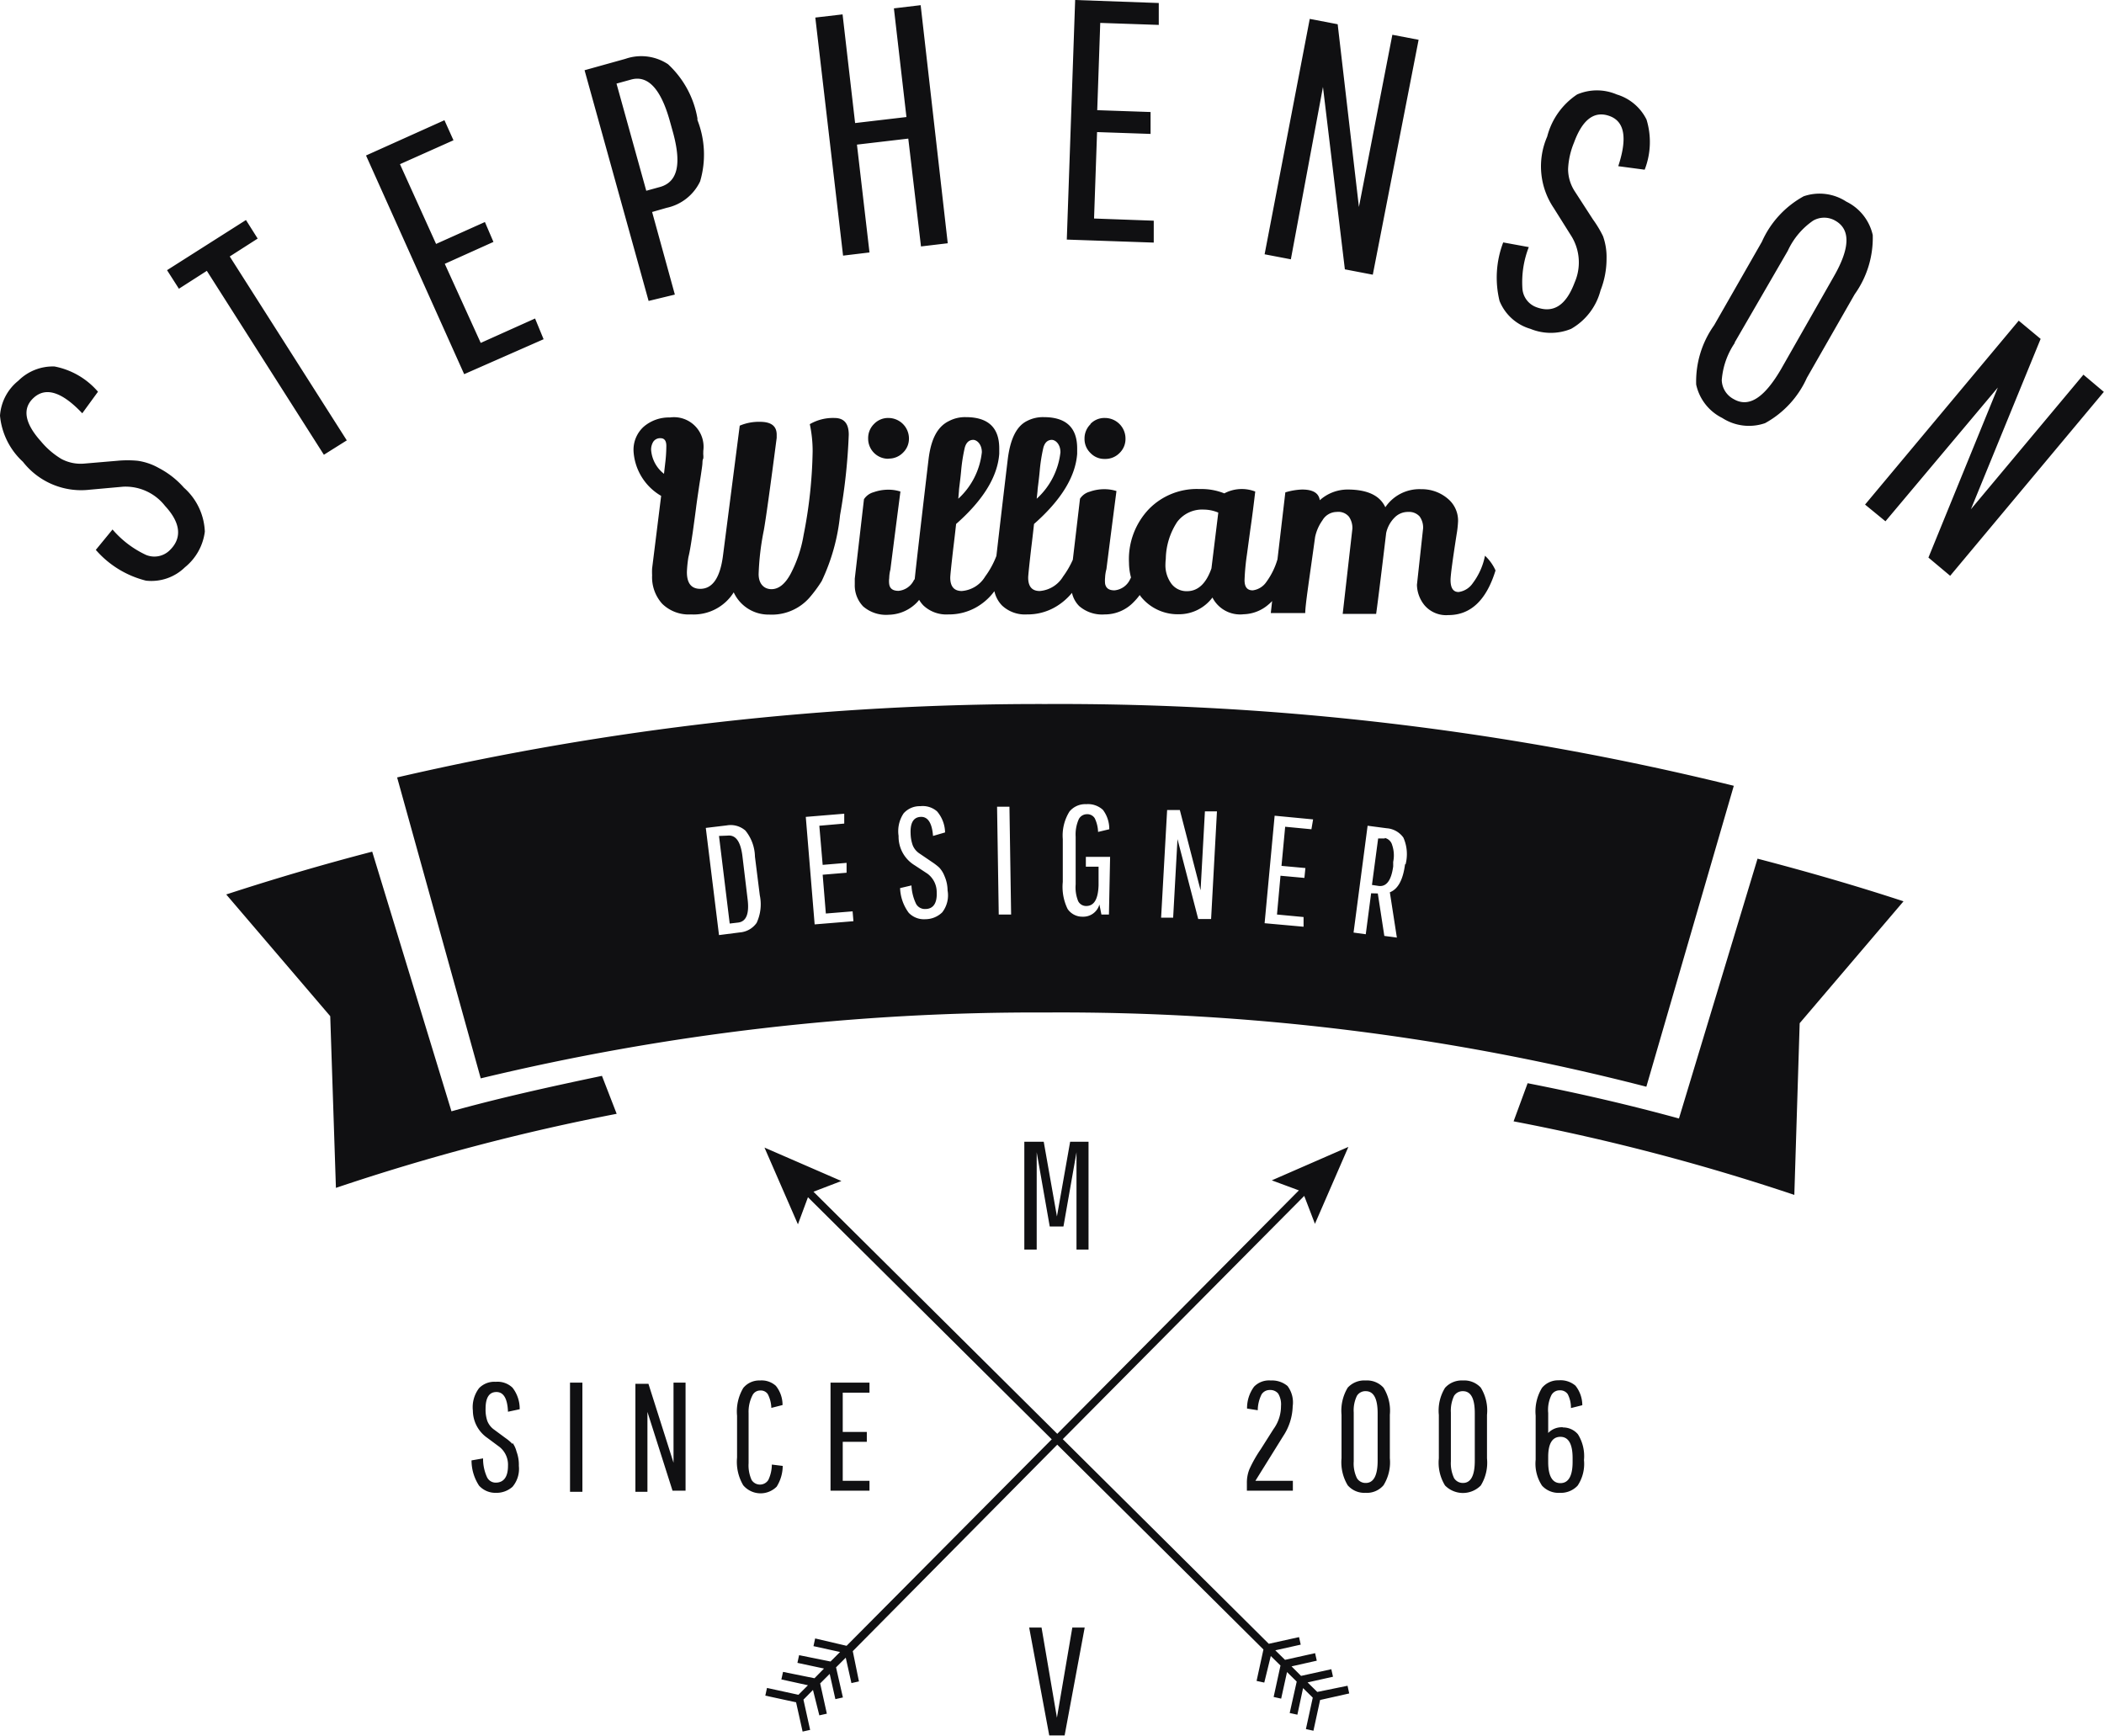 <svg xmlns="http://www.w3.org/2000/svg" viewBox="0 0 125.83 103.83"><defs><style>.cls-1{fill:#101012;}</style></defs><g id="Layer_2" data-name="Layer 2"><g id="Clients"><g id="Logos"><g id="_4" data-name="#4"><path class="cls-1" d="M41.43,31.84c.08-.58.15-1.08.2-1.48s.11-.78.16-1.13.1-.63.13-.84.06-.4.08-.57,0-.31.06-.39a1.11,1.11,0,0,0,0-.23,1.39,1.39,0,0,1,0-.15s0-.06,0-.08a1.77,1.77,0,0,0-2-2,2.31,2.31,0,0,0-1.56.55A1.86,1.86,0,0,0,37.89,27a3.32,3.32,0,0,0,1.65,2.66L39,34a4.1,4.1,0,0,0,0,.41,2.37,2.37,0,0,0,.6,1.7,2.26,2.26,0,0,0,1.72.64,2.83,2.83,0,0,0,2.56-1.32A2.29,2.29,0,0,0,46,36.76a3,3,0,0,0,2.4-1,8.11,8.11,0,0,0,.74-1,12,12,0,0,0,1.1-3.95A34.74,34.74,0,0,0,50.76,26c0-.67-.28-1-.86-1a2.77,2.77,0,0,0-1.47.37A7.69,7.69,0,0,1,48.6,27a27.77,27.77,0,0,1-.54,5,7.73,7.73,0,0,1-.77,2.31c-.33.62-.72.93-1.15.93s-.77-.3-.77-.9a15.73,15.73,0,0,1,.31-2.62q.18-1,.77-5.53V26c0-.51-.32-.77-1-.77a2.93,2.93,0,0,0-1.21.23l-1,7.76c-.17,1.34-.63,2-1.36,2-.54,0-.8-.34-.8-1a7,7,0,0,1,.09-.89C41.27,32.92,41.34,32.43,41.43,31.84Zm-1.65-4.11-.07.61a2,2,0,0,1-.77-1.43.9.9,0,0,1,.13-.49.49.49,0,0,1,.43-.21c.24,0,.36.16.35.5A8.74,8.74,0,0,1,39.78,27.73Zm13.35-.3a1.18,1.18,0,0,0,.87-.35,1.16,1.16,0,0,0,.36-.86A1.23,1.23,0,0,0,53.13,25a1.16,1.16,0,0,0-.86.36,1.18,1.18,0,0,0-.35.87,1.2,1.2,0,0,0,1.21,1.21Zm2.4.06c-.48,4.06-.75,6.42-.82,7.1,0,0,0,.07-.05.1a1.14,1.14,0,0,1-.92.65c-.34,0-.52-.13-.56-.4a1.31,1.31,0,0,1,0-.36,2.19,2.19,0,0,1,.07-.51s.2-1.59.6-4.67a2.35,2.35,0,0,0-.74-.11,2.6,2.6,0,0,0-.86.15,1,1,0,0,0-.58.42l-.55,4.75c0,.12,0,.24,0,.35a1.81,1.81,0,0,0,.5,1.31,2.09,2.09,0,0,0,1.53.5A2.42,2.42,0,0,0,54.87,36l.1-.12a1.7,1.7,0,0,0,.26.34,2,2,0,0,0,1.49.53,3.3,3.3,0,0,0,1.69-.44,3.47,3.47,0,0,0,1.06-.95,1.76,1.76,0,0,0,.46.86,2,2,0,0,0,1.49.53,3.3,3.3,0,0,0,1.69-.44,3.67,3.67,0,0,0,1-.85,1.62,1.62,0,0,0,.43.79,2.09,2.09,0,0,0,1.53.5A2.38,2.38,0,0,0,67.81,36a3.44,3.44,0,0,0,.35-.41,2.34,2.34,0,0,0,.25.3,2.83,2.83,0,0,0,2.1.85,2.5,2.5,0,0,0,2-1,1.86,1.86,0,0,0,1.87,1,2.36,2.36,0,0,0,1.49-.59,2,2,0,0,0,.21-.2l-.08.72h2.06c0-.49.24-2,.59-4.55a2.68,2.68,0,0,1,.44-1,1,1,0,0,1,.86-.5.82.82,0,0,1,.72.28,1.18,1.18,0,0,1,.21.72l-.58,5.1h2c.09-.63.29-2.24.6-4.84a1.87,1.87,0,0,1,.49-.91,1.11,1.11,0,0,1,.82-.35.85.85,0,0,1,.69.27,1.14,1.14,0,0,1,.21.7l-.37,3.39a2,2,0,0,0,.46,1.23,1.7,1.7,0,0,0,1.42.58q2,0,2.82-2.67a2.7,2.7,0,0,0-.63-.88,4,4,0,0,1-.73,1.64,1.22,1.22,0,0,1-.85.53q-.48,0-.48-.72c0-.27.12-1.17.36-2.71a6.17,6.17,0,0,0,.09-.81,1.7,1.7,0,0,0-.6-1.33A2.39,2.39,0,0,0,85,29.26a2.46,2.46,0,0,0-2.15,1.08c-.33-.71-1.08-1.06-2.27-1.06a2.49,2.49,0,0,0-1.65.64c-.06-.43-.41-.64-1.06-.64a3.9,3.9,0,0,0-1,.17l-.47,4a4.34,4.34,0,0,1-.66,1.35,1.16,1.16,0,0,1-.82.51c-.33,0-.49-.2-.49-.61a13.76,13.76,0,0,1,.14-1.51l.21-1.55c.11-.74.2-1.48.29-2.24a2.23,2.23,0,0,0-1.85.11,3.66,3.66,0,0,0-1.42-.26h-.09a4,4,0,0,0-3,1.2,4.34,4.34,0,0,0-1.19,3.21,3.46,3.46,0,0,0,.12.88l-.06.12a1.14,1.14,0,0,1-.93.65c-.33,0-.51-.13-.56-.4a1.86,1.86,0,0,1,0-.36,2.28,2.28,0,0,1,.08-.51s.2-1.59.6-4.67a2.4,2.4,0,0,0-.74-.11,2.6,2.6,0,0,0-.86.15,1,1,0,0,0-.58.42l-.43,3.65a5.35,5.35,0,0,1-.58,1,1.79,1.79,0,0,1-1.4.87c-.46,0-.69-.27-.69-.8,0-.12.06-.7.18-1.75.06-.48.12-1,.17-1.46q2.43-2.14,2.58-4.2c0-.11,0-.22,0-.32,0-1.25-.67-1.87-2-1.87a2.06,2.06,0,0,0-1,.23c-.63.31-1,1.08-1.15,2.28-.32,2.67-.54,4.58-.68,5.79a5.14,5.14,0,0,1-.67,1.23,1.79,1.79,0,0,1-1.4.87c-.46,0-.69-.27-.69-.8,0-.12.06-.7.18-1.75.06-.48.12-1,.17-1.46q2.43-2.14,2.58-4.2c0-.11,0-.22,0-.32,0-1.25-.67-1.87-2-1.87a2.06,2.06,0,0,0-1,.23C56.05,25.52,55.67,26.29,55.53,27.49Zm14.19,5.95a4.14,4.14,0,0,1,.68-2.22A1.87,1.87,0,0,1,72,30.48a2.29,2.29,0,0,1,.86.18L72.45,34c-.32.91-.81,1.36-1.46,1.36a1.13,1.13,0,0,1-.93-.44,1.87,1.87,0,0,1-.36-1.2A2.46,2.46,0,0,1,69.72,33.44Zm-7.67-4.07c0-.15.07-.55.13-1.2a10.09,10.09,0,0,1,.22-1.4c.08-.28.23-.44.47-.46s.55.25.55.74A4.41,4.41,0,0,1,62,29.83Zm-4.7,0c0-.15.07-.55.13-1.2a10.09,10.09,0,0,1,.22-1.4c.08-.28.23-.44.47-.46s.55.25.55.74a4.41,4.41,0,0,1-1.41,2.78Zm7.87-4a1.19,1.19,0,0,0-.36.87,1.16,1.16,0,0,0,.36.86,1.14,1.14,0,0,0,.86.35,1.18,1.18,0,0,0,.87-.35,1.16,1.16,0,0,0,.36-.86A1.23,1.23,0,0,0,66.08,25,1.15,1.15,0,0,0,65.22,25.35Zm-34.57,61a2.55,2.55,0,0,0-.41-.35l-.73-.54a1.15,1.15,0,0,1-.37-.5,2.12,2.12,0,0,1-.1-.72c0-.67.22-1,.65-1s.66.4.69,1.18l.7-.15a2.05,2.05,0,0,0-.43-1.29,1.29,1.29,0,0,0-1-.35,1.27,1.27,0,0,0-1,.38,1.88,1.88,0,0,0-.37,1.34A2,2,0,0,0,29.14,86l.74.55a1.36,1.36,0,0,1,.5,1.13c0,.65-.25,1-.73,1a.57.57,0,0,1-.53-.34,2.64,2.64,0,0,1-.23-1.11l-.69.12a2.75,2.75,0,0,0,.45,1.51,1.31,1.31,0,0,0,1,.43,1.44,1.44,0,0,0,1-.36,1.66,1.66,0,0,0,.38-1.25,2.25,2.25,0,0,0-.14-.86A1.51,1.51,0,0,0,30.65,86.3Zm3.44,2.86h.74V82.7h-.74Zm6.19-1.74-1.5-4.72H38v6.46h.72V84.45l1.5,4.71H41V82.7h-.72Zm6.53.19-.65-.08a2.16,2.16,0,0,1-.21.92.59.59,0,0,1-1,0,2.12,2.12,0,0,1-.18-1V84.52A2.16,2.16,0,0,1,45,83.46a.51.51,0,0,1,.47-.29.5.5,0,0,1,.45.22,1.93,1.93,0,0,1,.21.82l.67-.17a1.82,1.82,0,0,0-.4-1.15,1.27,1.27,0,0,0-.95-.32,1.23,1.23,0,0,0-1,.45,2.75,2.75,0,0,0-.37,1.66v2.5a2.75,2.75,0,0,0,.37,1.66,1.36,1.36,0,0,0,2,.08A2.37,2.37,0,0,0,46.81,87.61ZM52,83.3v-.6H49.67v6.46H52v-.59H50.4V86.24h1.44v-.59H50.4V83.3Zm13.1-8.56V68.29H64l-.79,4.47-.79-4.47H61.26v6.45H62V68.92l.78,4.44h.82l.78-4.44v5.82Zm-1.89,28-.92-5.39h-.74l1.2,6.45h.92l1.2-6.45h-.74ZM77.31,84.11A1.63,1.63,0,0,0,77,82.9a1.45,1.45,0,0,0-1-.33,1.25,1.25,0,0,0-1,.37,2.16,2.16,0,0,0-.42,1.31l.64.1a2.16,2.16,0,0,1,.23-.95.57.57,0,0,1,.49-.26.61.61,0,0,1,.5.21,1.25,1.25,0,0,1,.17.75,2.32,2.32,0,0,1-.45,1.38l-.76,1.2a7.75,7.75,0,0,0-.68,1.2,2.16,2.16,0,0,0-.15.83v.45h2.75v-.59H75.08l1.66-2.67A3.39,3.39,0,0,0,77.31,84.11Zm4.36-1.54A1.34,1.34,0,0,0,80.6,83a2.67,2.67,0,0,0-.37,1.62v2.6a2.67,2.67,0,0,0,.37,1.62,1.32,1.32,0,0,0,1.07.45,1.31,1.31,0,0,0,1.07-.45,2.6,2.6,0,0,0,.38-1.62v-2.6A2.6,2.6,0,0,0,82.74,83,1.33,1.33,0,0,0,81.67,82.57Zm.72,4.8c0,.88-.24,1.33-.71,1.33a.6.6,0,0,1-.53-.29,2,2,0,0,1-.19-1V84.49a2,2,0,0,1,.19-1,.59.59,0,0,1,.53-.28c.47,0,.71.44.71,1.32Zm5.1-4.8a1.34,1.34,0,0,0-1.07.44,2.6,2.6,0,0,0-.37,1.62v2.6a2.6,2.6,0,0,0,.37,1.62,1.5,1.5,0,0,0,2.14,0,2.6,2.6,0,0,0,.37-1.62v-2.6A2.6,2.6,0,0,0,88.56,83,1.34,1.34,0,0,0,87.49,82.57Zm.71,4.8c0,.88-.23,1.33-.71,1.33a.62.62,0,0,1-.53-.29,2.09,2.09,0,0,1-.19-1V84.49a2.09,2.09,0,0,1,.19-1,.61.61,0,0,1,.53-.28c.48,0,.71.44.71,1.32Zm5.27-2a1.12,1.12,0,0,0-.88.34v-1.2a2,2,0,0,1,.19-1.06.55.55,0,0,1,.5-.29.54.54,0,0,1,.48.23,1.76,1.76,0,0,1,.19.83l.68-.17a1.88,1.88,0,0,0-.41-1.17,1.38,1.38,0,0,0-1-.32,1.25,1.25,0,0,0-1,.45,2.71,2.71,0,0,0-.38,1.66v2.64a2.38,2.38,0,0,0,.38,1.55,1.33,1.33,0,0,0,1.06.43,1.37,1.37,0,0,0,1.07-.43,2.34,2.34,0,0,0,.38-1.53,2.47,2.47,0,0,0-.36-1.54A1.16,1.16,0,0,0,93.47,85.38Zm.58,2.07c0,.85-.25,1.27-.73,1.27s-.73-.42-.73-1.27v-.3c0-.8.25-1.2.73-1.2s.73.42.73,1.27ZM78.78,101.2l-.58-.57,1.52-.34-.1-.45-1.81.4-.57-.57,1.51-.34-.1-.45-1.8.4-.58-.57,1.52-.34-.1-.45-1.81.4L63.56,86.08,78,71.53l.64,1.67,2-4.6h0l-4.58,2,1.62.6L63.23,85.76,48.65,71.28l1.67-.64-4.6-2h0l2,4.59.6-1.62L62.9,86.09,50.63,98.44,48.75,98l-.1.46,1.59.35-.57.57L47.79,99l-.1.46,1.59.34-.57.58L46.83,100l-.1.45,1.59.35-.57.57-1.88-.41-.1.46,1.84.4,0,0,.39,1.75.45-.1-.4-1.81.57-.58L49,102.6l.45-.1-.4-1.81.57-.57.34,1.51.45-.1L50,99.73l.58-.58.34,1.52.45-.1L51,98.76,63.23,86.41,75.56,98.66l-.41,1.88.46.1L76,99.05l.58.57-.41,1.88.45.1.35-1.59.58.57-.42,1.88.46.1.34-1.59.58.57-.41,1.88.45.1.4-1.84,0,0,1.74-.39-.1-.46Zm-34.38-50c-.11-.87-.4-1.27-.88-1.22L43,50l.64,5.24.51-.06c.48-.06.67-.53.56-1.4Zm38.42-1.05-.4,0-.37,2.78.4.06q.7.09.87-1.17l0-.27a1.91,1.91,0,0,0-.06-1A.59.59,0,0,0,82.82,50.12ZM103.69,47a168.61,168.61,0,0,0-41.16-4.89,170.15,170.15,0,0,0-38.78,4.39l5,18a141.8,141.8,0,0,1,33.84-3.94A140,140,0,0,1,98.46,65ZM45.25,55.2a1.35,1.35,0,0,1-1,.57L43,55.93l-.79-6.41,1.25-.15a1.34,1.34,0,0,1,1.12.31,2.55,2.55,0,0,1,.57,1.56l.29,2.31A2.63,2.63,0,0,1,45.25,55.2Zm3.47.09-.53-6.43,2.3-.19,0,.59L49,49.39l.2,2.34,1.43-.12,0,.59-1.43.12.19,2.32,1.6-.13.05.59Zm7.63-.72a1.45,1.45,0,0,1-1,.41,1.26,1.26,0,0,1-1-.38,2.63,2.63,0,0,1-.52-1.48l.68-.16a2.83,2.83,0,0,0,.28,1.11.6.6,0,0,0,.55.3c.48,0,.71-.36.68-1a1.37,1.37,0,0,0-.55-1.11l-.76-.5A2,2,0,0,1,53.74,50a1.92,1.92,0,0,1,.3-1.35,1.28,1.28,0,0,1,1-.43,1.3,1.3,0,0,1,1,.31,2,2,0,0,1,.48,1.26L55.8,50c-.06-.78-.31-1.16-.74-1.14s-.63.36-.6,1a2.2,2.2,0,0,0,.13.71,1.06,1.06,0,0,0,.4.48l.75.51a3.63,3.63,0,0,1,.43.33,1.61,1.61,0,0,1,.32.52,2.18,2.18,0,0,1,.18.85A1.66,1.66,0,0,1,56.35,54.57Zm3.38.13-.1-6.45h.74l.1,6.45Zm6.59,0h-.45l-.12-.6a1,1,0,0,1-1,.73,1.06,1.06,0,0,1-.9-.46,3,3,0,0,1-.29-1.62l0-2.56a2.71,2.71,0,0,1,.4-1.65,1.22,1.22,0,0,1,1-.44,1.32,1.32,0,0,1,1,.34,1.88,1.88,0,0,1,.38,1.16l-.67.16a2,2,0,0,0-.2-.82A.52.52,0,0,0,65,48.7a.55.55,0,0,0-.48.29,2.25,2.25,0,0,0-.19,1.06l0,2.85a2.19,2.19,0,0,0,.15,1,.53.53,0,0,0,.48.29c.47,0,.71-.4.74-1.23l0-1.12-.76,0v-.59l1.45,0Zm6.11.27-.77,0-1.24-4.78-.26,4.7-.72,0,.36-6.44.76,0,1.24,4.8.26-4.72.72,0Zm6-5.37-1.57-.15-.22,2.34,1.43.13-.06.59-1.43-.13-.21,2.32,1.59.15,0,.58-2.33-.21.6-6.43,2.3.22Zm5.6,2.09v0c-.12.93-.42,1.49-.91,1.68l.42,2.71-.75-.1-.39-2.54L82,53.43l-.32,2.45-.73-.1.84-6.39,1.14.15a1.34,1.34,0,0,1,1,.56A2.43,2.43,0,0,1,84.06,51.7ZM27,66.47,22.26,50.94c-3,.78-5.91,1.64-8.73,2.56l6.22,7.28.34,10.27a129,129,0,0,1,16.79-4.43L36,64.35C32.9,65,29.87,65.67,27,66.47Zm73.41.43q-4.34-1.19-9.05-2.11l-.84,2.28a128.6,128.6,0,0,1,16.79,4.4l.32-10.27,6.21-7.29c-2.83-.93-5.74-1.77-8.73-2.55ZM9.51,28a3.59,3.59,0,0,0-1.28-.44,6.33,6.33,0,0,0-1.21,0l-2,.17a2.45,2.45,0,0,1-1.35-.28,4.79,4.79,0,0,1-1.22-1.05c-1-1.11-1.13-2-.41-2.63s1.68-.32,2.88.95l.94-1.29a4.56,4.56,0,0,0-2.6-1.51,2.92,2.92,0,0,0-2.16.85A2.93,2.93,0,0,0,0,24.86a4.28,4.28,0,0,0,1.37,2.76,4.42,4.42,0,0,0,4,1.67l2-.18a3,3,0,0,1,2.5,1.15c1,1.08,1,2,.23,2.7a1.31,1.31,0,0,1-1.37.23,5.94,5.94,0,0,1-2-1.52l-1,1.22a5.85,5.85,0,0,0,3,1.84,2.87,2.87,0,0,0,2.33-.8,3.27,3.27,0,0,0,1.19-2.13A3.7,3.7,0,0,0,11,29.17,5.17,5.17,0,0,0,9.51,28Zm11.23-1.66-7-11,1.67-1.07-.7-1.11-4.72,3,.71,1.11,1.67-1.07,7,11Zm11.77-6.05L32,19.05l-3.25,1.46L26.6,15.78l2.91-1.31L29,13.28l-2.92,1.31L23.92,9.82l3.2-1.43-.54-1.2L21.89,9.3l5.87,13.08Zm7.85-2.67L39,12.68l.87-.25a2.88,2.88,0,0,0,2-1.58,5.65,5.65,0,0,0-.16-3.67l0-.1a5.74,5.74,0,0,0-1.76-3.24,2.9,2.9,0,0,0-2.55-.32l-2.44.68L38.79,18ZM36.87,5l.87-.24c1-.28,1.78.54,2.32,2.48l.17.61c.54,1.93.31,3-.71,3.32l-.87.24ZM52,15.1l-.75-6.45,3.07-.36.76,6.45,1.6-.19L55.06.31,53.46.5,54.21,7l-3.07.36L50.39.86l-1.63.19,1.66,14.24Zm17-1.9-3.57-.13.18-5.17,3.2.11,0-1.31-3.19-.11.18-5.22,3.5.12,0-1.31L64.3,0l-.5,14.33,5.2.18Zm10.12-8,1.31,10.91,1.67.32L84.84,2.38l-1.57-.3-2,10.3L80,1.45l-1.67-.32-2.7,14.08,1.57.3ZM91.53,19.67a3.2,3.2,0,0,0,2.43,0,3.72,3.72,0,0,0,1.76-2.3,5.17,5.17,0,0,0,.36-1.91,3.72,3.72,0,0,0-.21-1.33,6.63,6.63,0,0,0-.6-1l-1.1-1.7a2.45,2.45,0,0,1-.39-1.32,4.64,4.64,0,0,1,.35-1.57c.51-1.4,1.22-1.93,2.13-1.6s1.07,1.33.52,3l1.58.21a4.58,4.58,0,0,0,.11-3,2.92,2.92,0,0,0-1.78-1.5,3,3,0,0,0-2.37,0,4.31,4.31,0,0,0-1.79,2.52,4.45,4.45,0,0,0,.39,4.27L94,14.16a3,3,0,0,1,.17,2.74c-.51,1.36-1.26,1.85-2.27,1.48a1.28,1.28,0,0,1-.85-1.1,5.76,5.76,0,0,1,.38-2.5l-1.53-.28a5.9,5.9,0,0,0-.22,3.5A2.85,2.85,0,0,0,91.53,19.67ZM103,25a2.94,2.94,0,0,0,2.56.31,5.79,5.79,0,0,0,2.5-2.71l2.86-5A5.8,5.8,0,0,0,112,14.06a2.94,2.94,0,0,0-1.58-2,2.92,2.92,0,0,0-2.55-.32,5.77,5.77,0,0,0-2.5,2.72l-2.86,5A5.8,5.8,0,0,0,101.44,23,2.92,2.92,0,0,0,103,25Zm.74-4.51L106.92,15a4.43,4.43,0,0,1,1.51-1.8,1.32,1.32,0,0,1,1.33,0q1.38.78-.09,3.34l-3.16,5.55c-1,1.71-1.92,2.31-2.83,1.78a1.33,1.33,0,0,1-.71-1.13A4.57,4.57,0,0,1,103.75,20.51Zm20.86,1.92-6.73,8.05,4.17-10.19-1.31-1.09-9.19,11,1.22,1,6.72-8-4.15,10.17,1.3,1.09,9.19-11Z"/></g></g></g></g></svg>